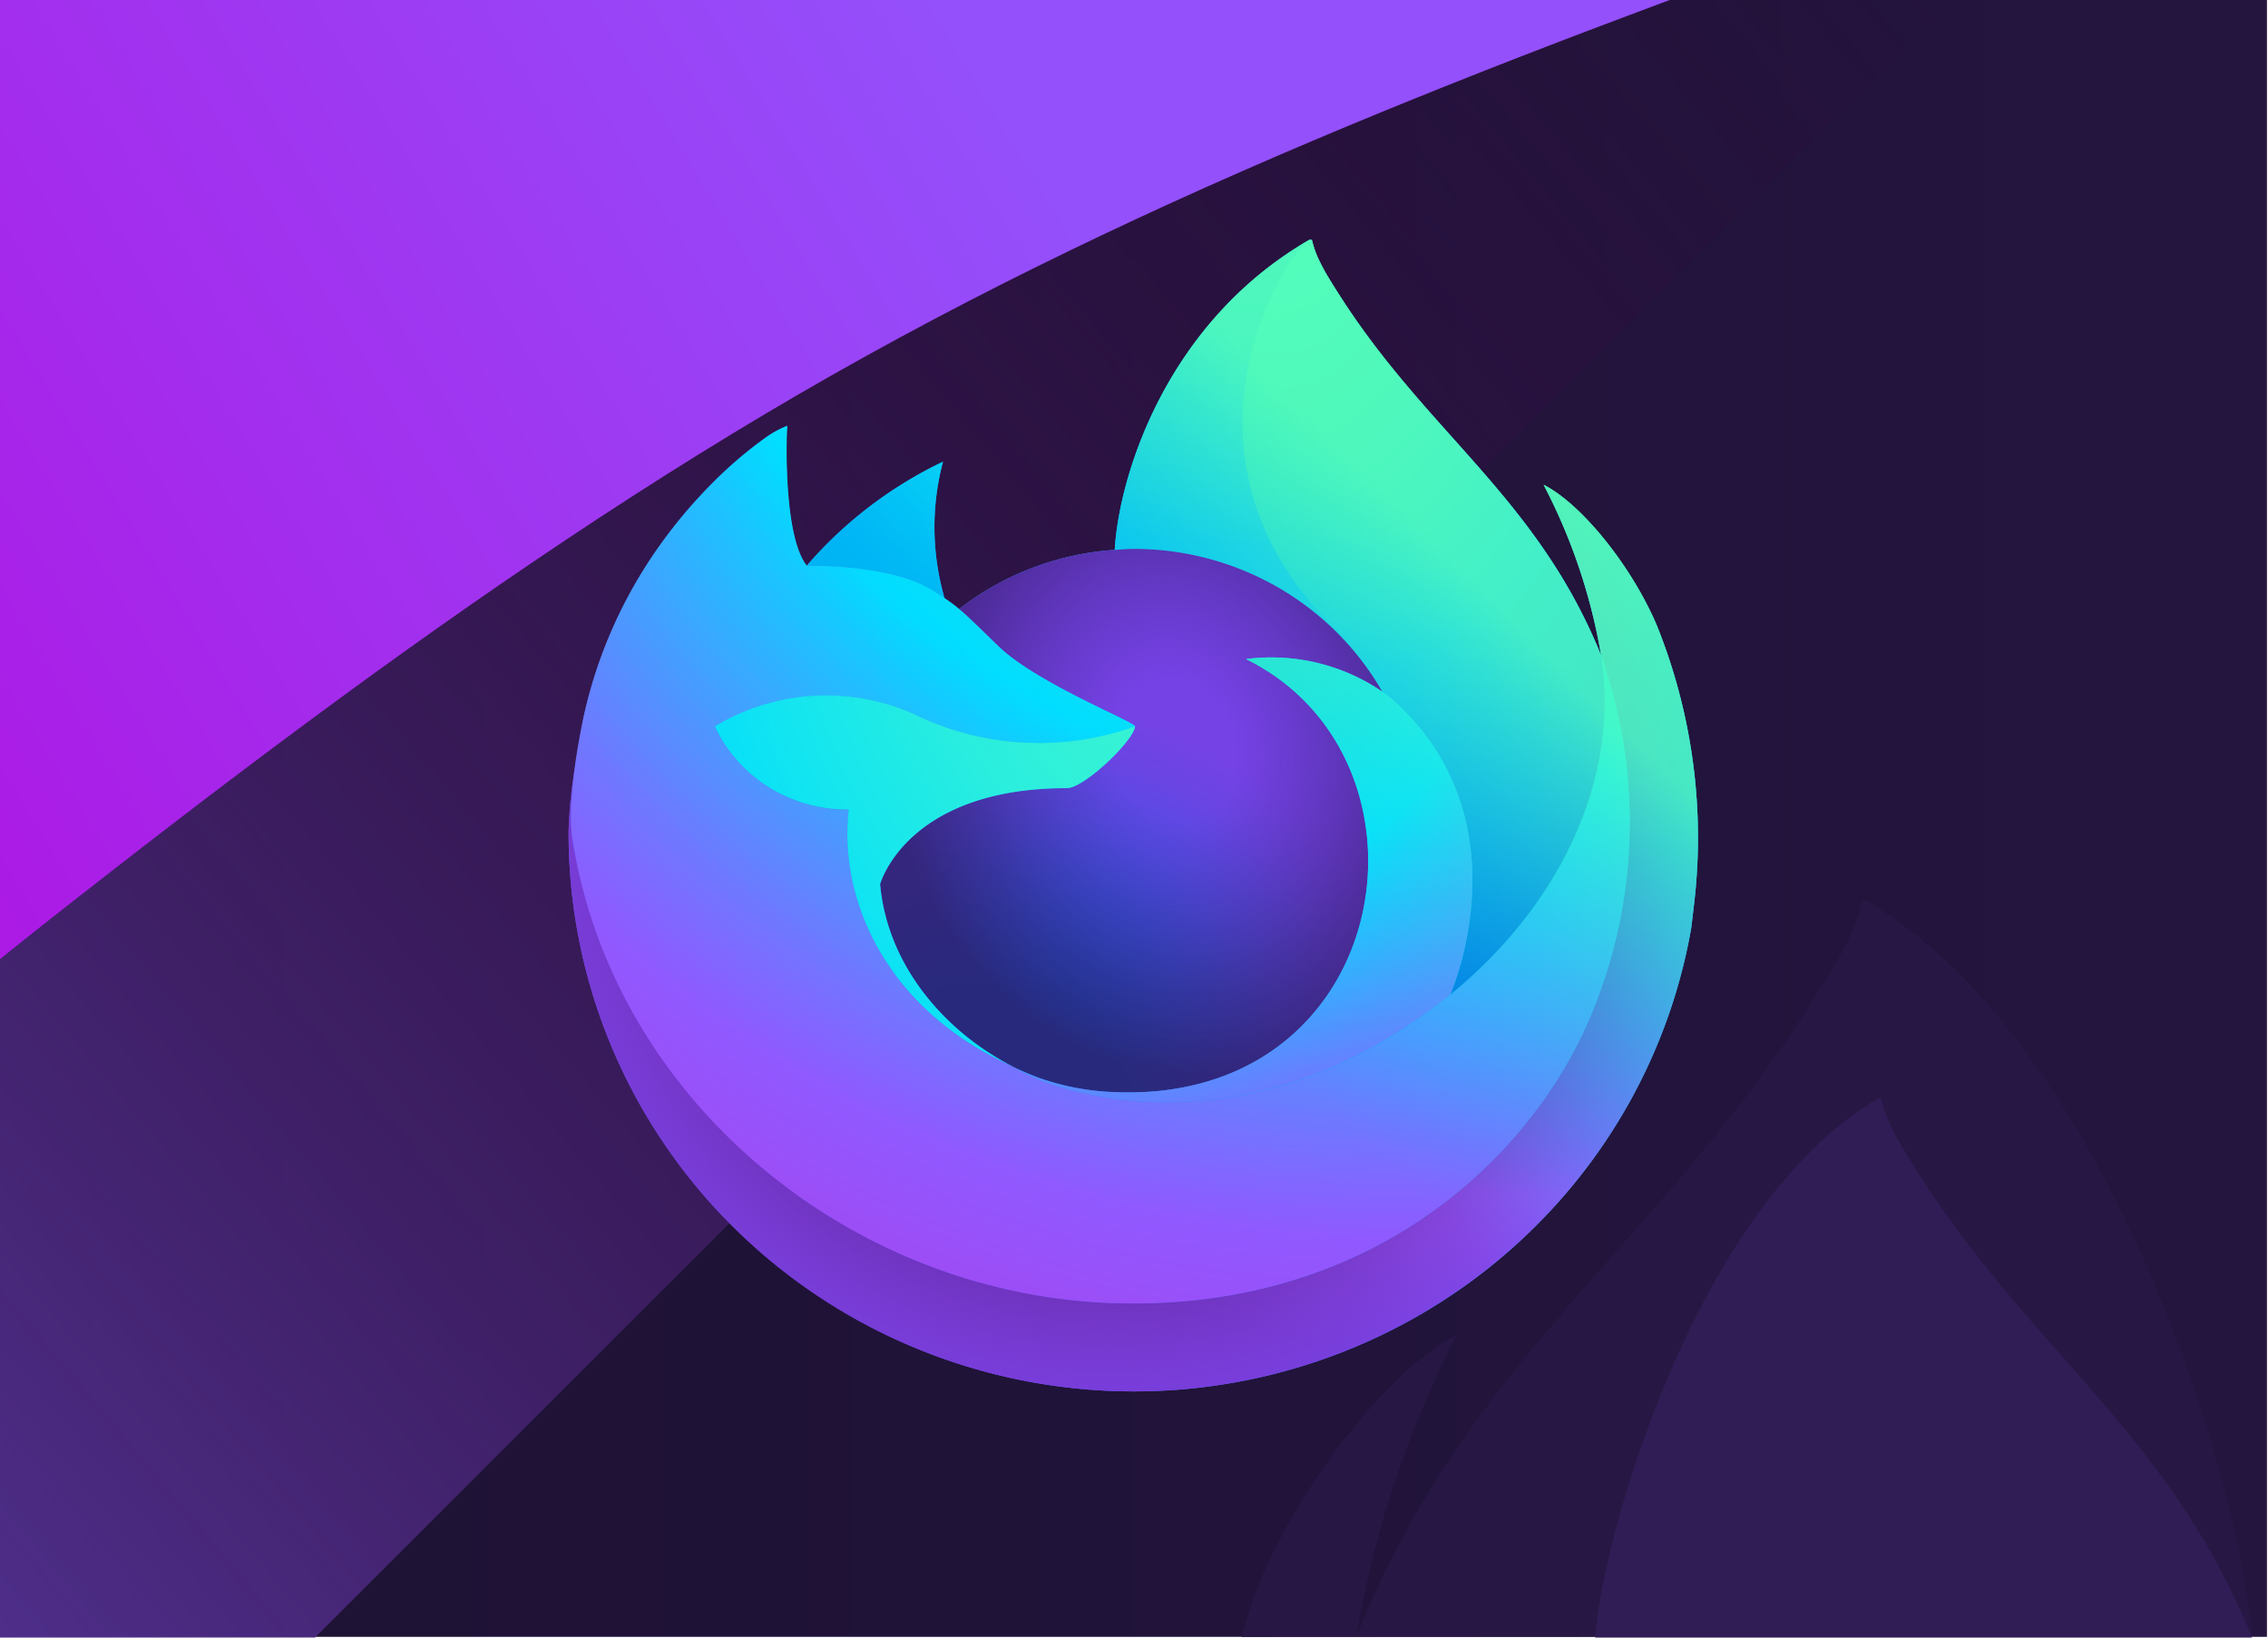 <?xml version="1.0" encoding="UTF-8" standalone="no"?>
<svg
   xmlns:dc="http://purl.org/dc/elements/1.1/"
   xmlns:cc="http://creativecommons.org/ns#"
   xmlns:rdf="http://www.w3.org/1999/02/22-rdf-syntax-ns#"
   xmlns:svg="http://www.w3.org/2000/svg"
   xmlns="http://www.w3.org/2000/svg"
   xmlns:xlink="http://www.w3.org/1999/xlink"
   xmlns:sodipodi="http://sodipodi.sourceforge.net/DTD/sodipodi-0.dtd"
   xmlns:inkscape="http://www.inkscape.org/namespaces/inkscape"
   sodipodi:docname="firefox-latest.svg"
   inkscape:version="0.92.4 (5da689c313, 2019-01-14)"
   width="324px"
   height="234px"
   viewBox="0 0 324 234"
   version="1.1"
   id="SVGRoot">
  <defs
     id="defs10">
    <linearGradient
       inkscape:collect="always"
       id="linearGradient1261">
      <stop
         style="stop-color:#1d1133;stop-opacity:1;"
         offset="0"
         id="stop1257" />
      <stop
         style="stop-color:#24153f;stop-opacity:1"
         offset="1"
         id="stop1259" />
    </linearGradient>
    <linearGradient
       inkscape:collect="always"
       id="linearGradient1208">
      <stop
         style="stop-color:#4e2e89;stop-opacity:1"
         offset="0"
         id="stop1204" />
      <stop
         style="stop-color:#330032;stop-opacity:0;"
         offset="1"
         id="stop1206" />
    </linearGradient>
    <inkscape:path-effect
       effect="bspline"
       id="path-effect1184"
       is_visible="true"
       weight="33.333"
       steps="2"
       helper_size="0"
       apply_no_weight="true"
       apply_with_weight="true"
       only_selected="false" />
    <linearGradient
       inkscape:collect="always"
       id="linearGradient1166">
      <stop
         style="stop-color:#ad17e4;stop-opacity:1"
         offset="0"
         id="stop1162" />
      <stop
         style="stop-color:#9450fb;stop-opacity:1"
         offset="1"
         id="stop1164" />
    </linearGradient>
    <radialGradient
       gradientUnits="userSpaceOnUse"
       gradientTransform="translate(7978.7,8523.996)"
       r="80.686"
       cy="-8503.861"
       cx="-7918.923"
       id="radialGradient1158">
      <stop
         id="stop1150"
         stop-color="#fff44f"
         offset=".094"
         style="stop-color:#a09600;stop-opacity:1" />
      <stop
         id="stop1152"
         stop-color="#ffe141"
         offset=".231" />
      <stop
         id="stop1154"
         stop-color="#ffaf1e"
         offset=".509" />
      <stop
         id="stop1156"
         stop-color="#ff980e"
         offset=".626" />
    </radialGradient>
    <radialGradient
       gradientUnits="userSpaceOnUse"
       gradientTransform="translate(7978.7,8523.996)"
       r="38.471"
       cy="-8460.984"
       cx="-7945.648"
       id="radialGradient1148">
      <stop
         id="stop1146"
         stop-color="#c139e6"
         offset="1"
         style="stop-opacity:0;stop-color:#5ab500" />
    </radialGradient>
    <inkscape:path-effect
       effect="bspline"
       id="path-effect1078"
       is_visible="true"
       weight="33.333"
       steps="2"
       helper_size="0"
       apply_no_weight="true"
       apply_with_weight="true"
       only_selected="false" />
    <inkscape:path-effect
       effect="bspline"
       id="path-effect1074"
       is_visible="true"
       weight="33.333"
       steps="2"
       helper_size="0"
       apply_no_weight="true"
       apply_with_weight="true"
       only_selected="false" />
    <inkscape:path-effect
       effect="bspline"
       id="path-effect1075"
       is_visible="true"
       weight="33.333"
       steps="2"
       helper_size="0"
       apply_no_weight="true"
       apply_with_weight="true"
       only_selected="false" />
    <linearGradient
       id="linearGradient991"
       inkscape:collect="always">
      <stop
         id="stop987"
         offset="0"
         style="stop-color:#71afd3;stop-opacity:1" />
      <stop
         id="stop989"
         offset="1"
         style="stop-color:#2c7dbd;stop-opacity:1" />
    </linearGradient>
    <radialGradient
       inkscape:collect="always"
       xlink:href="#linearGradient991"
       id="radialGradient985"
       cx="-178.416"
       cy="529.352"
       fx="-178.416"
       fy="529.352"
       r="90.403"
       gradientTransform="matrix(0.606,-0.116,0.123,0.641,-1.048,-152.248)"
       gradientUnits="userSpaceOnUse" />
    <linearGradient
       id="a"
       x1="70.786"
       y1="12.393"
       x2="6.447"
       y2="74.468"
       gradientUnits="userSpaceOnUse"
       gradientTransform="translate(3.7,-0.004)">
      <stop
         offset=".048"
         stop-color="#fff44f"
         id="stop834" />
      <stop
         offset=".111"
         stop-color="#ffe847"
         id="stop836" />
      <stop
         offset=".225"
         stop-color="#ffc830"
         id="stop838" />
      <stop
         offset=".368"
         stop-color="#ff980e"
         id="stop840" />
      <stop
         offset=".401"
         stop-color="#ff8b16"
         id="stop842" />
      <stop
         offset=".462"
         stop-color="#ff672a"
         id="stop844" />
      <stop
         offset=".534"
         stop-color="#ff3647"
         id="stop846" />
      <stop
         offset=".705"
         stop-color="#e31587"
         id="stop848" />
    </linearGradient>
    <radialGradient
       id="b"
       cx="-7907.187"
       cy="-8515.121"
       r="80.797"
       gradientTransform="translate(7978.7,8523.996)"
       gradientUnits="userSpaceOnUse">
      <stop
         offset=".129"
         stop-color="#ffbd4f"
         id="stop851" />
      <stop
         offset=".186"
         stop-color="#ffac31"
         id="stop853" />
      <stop
         offset=".247"
         stop-color="#ff9d17"
         id="stop855" />
      <stop
         offset=".283"
         stop-color="#ff980e"
         id="stop857" />
      <stop
         offset=".403"
         stop-color="#ff563b"
         id="stop859" />
      <stop
         offset=".467"
         stop-color="#ff3750"
         id="stop861" />
      <stop
         offset=".71"
         stop-color="#f5156c"
         id="stop863" />
      <stop
         offset=".782"
         stop-color="#eb0878"
         id="stop865" />
      <stop
         offset=".86"
         stop-color="#e50080"
         id="stop867" />
    </radialGradient>
    <radialGradient
       id="c"
       cx="-7936.711"
       cy="-8482.089"
       r="80.797"
       gradientTransform="translate(7978.7,8523.996)"
       gradientUnits="userSpaceOnUse">
      <stop
         offset=".3"
         stop-color="#960e18"
         id="stop870" />
      <stop
         offset=".351"
         stop-color="#b11927"
         stop-opacity=".74"
         id="stop872" />
      <stop
         offset=".435"
         stop-color="#db293d"
         stop-opacity=".343"
         id="stop874" />
      <stop
         offset=".497"
         stop-color="#f5334b"
         stop-opacity=".094"
         id="stop876" />
      <stop
         offset=".53"
         stop-color="#ff3750"
         stop-opacity="0"
         id="stop878" />
    </radialGradient>
    <radialGradient
       id="d"
       cx="-7926.97"
       cy="-8533.457"
       r="58.534"
       gradientTransform="translate(7978.7,8523.996)"
       gradientUnits="userSpaceOnUse">
      <stop
         offset=".132"
         stop-color="#fff44f"
         id="stop881" />
      <stop
         offset=".252"
         stop-color="#ffdc3e"
         id="stop883" />
      <stop
         offset=".506"
         stop-color="#ff9d12"
         id="stop885" />
      <stop
         offset=".526"
         stop-color="#ff980e"
         id="stop887" />
    </radialGradient>
    <radialGradient
       id="e"
       cx="-7945.648"
       cy="-8460.984"
       r="38.471"
       gradientTransform="translate(7978.7,8523.996)"
       gradientUnits="userSpaceOnUse">
      <stop
         offset=".353"
         stop-color="#3a8ee6"
         id="stop890" />
      <stop
         offset=".472"
         stop-color="#5c79f0"
         id="stop892" />
      <stop
         offset=".669"
         stop-color="#9059ff"
         id="stop894" />
      <stop
         offset="1"
         stop-color="#c139e6"
         id="stop896" />
    </radialGradient>
    <radialGradient
       id="f"
       cx="-7935.62"
       cy="-8491.546"
       r="20.397"
       gradientTransform="matrix(0.972,-0.235,0.275,1.138,10095.002,7833.794)"
       gradientUnits="userSpaceOnUse">
      <stop
         offset=".206"
         stop-color="#9059ff"
         stop-opacity="0"
         id="stop899" />
      <stop
         offset=".278"
         stop-color="#8c4ff3"
         stop-opacity=".064"
         id="stop901" />
      <stop
         offset=".747"
         stop-color="#7716a8"
         stop-opacity=".45"
         id="stop903" />
      <stop
         offset=".975"
         stop-color="#6e008b"
         stop-opacity=".6"
         id="stop905" />
    </radialGradient>
    <radialGradient
       id="g"
       cx="-7937.731"
       cy="-8518.427"
       r="27.676"
       gradientTransform="translate(7978.7,8523.996)"
       gradientUnits="userSpaceOnUse">
      <stop
         offset="0"
         stop-color="#ffe226"
         id="stop908" />
      <stop
         offset=".121"
         stop-color="#ffdb27"
         id="stop910" />
      <stop
         offset=".295"
         stop-color="#ffc82a"
         id="stop912" />
      <stop
         offset=".502"
         stop-color="#ffa930"
         id="stop914" />
      <stop
         offset=".732"
         stop-color="#ff7e37"
         id="stop916" />
      <stop
         offset=".792"
         stop-color="#ff7139"
         id="stop918" />
    </radialGradient>
    <radialGradient
       id="h"
       cx="-7915.977"
       cy="-8535.981"
       r="118.081"
       gradientTransform="translate(7978.7,8523.996)"
       gradientUnits="userSpaceOnUse">
      <stop
         offset=".113"
         stop-color="#fff44f"
         id="stop921" />
      <stop
         offset=".456"
         stop-color="#ff980e"
         id="stop923" />
      <stop
         offset=".622"
         stop-color="#ff5634"
         id="stop925" />
      <stop
         offset=".716"
         stop-color="#ff3647"
         id="stop927" />
      <stop
         offset=".904"
         stop-color="#e31587"
         id="stop929" />
    </radialGradient>
    <radialGradient
       id="i"
       cx="-7927.165"
       cy="-8522.859"
       r="86.499"
       gradientTransform="matrix(0.105,0.995,-0.653,0.069,-4680.304,8470.187)"
       gradientUnits="userSpaceOnUse">
      <stop
         offset="0"
         stop-color="#fff44f"
         id="stop932" />
      <stop
         offset=".06"
         stop-color="#ffe847"
         id="stop934" />
      <stop
         offset=".168"
         stop-color="#ffc830"
         id="stop936" />
      <stop
         offset=".304"
         stop-color="#ff980e"
         id="stop938" />
      <stop
         offset=".356"
         stop-color="#ff8b16"
         id="stop940" />
      <stop
         offset=".455"
         stop-color="#ff672a"
         id="stop942" />
      <stop
         offset=".57"
         stop-color="#ff3647"
         id="stop944" />
      <stop
         offset=".737"
         stop-color="#e31587"
         id="stop946" />
    </radialGradient>
    <radialGradient
       id="j"
       cx="-7938.383"
       cy="-8508.176"
       r="73.72"
       gradientTransform="translate(7978.7,8523.996)"
       gradientUnits="userSpaceOnUse">
      <stop
         offset=".137"
         stop-color="#fff44f"
         id="stop949" />
      <stop
         offset=".48"
         stop-color="#ff980e"
         id="stop951" />
      <stop
         offset=".592"
         stop-color="#ff5634"
         id="stop953" />
      <stop
         offset=".655"
         stop-color="#ff3647"
         id="stop955" />
      <stop
         offset=".904"
         stop-color="#e31587"
         id="stop957" />
    </radialGradient>
    <radialGradient
       id="k"
       cx="-7918.923"
       cy="-8503.861"
       r="80.686"
       gradientTransform="translate(7978.7,8523.996)"
       gradientUnits="userSpaceOnUse">
      <stop
         offset=".094"
         stop-color="#fff44f"
         id="stop960" />
      <stop
         offset=".231"
         stop-color="#ffe141"
         id="stop962" />
      <stop
         offset=".509"
         stop-color="#ffaf1e"
         id="stop964" />
      <stop
         offset=".626"
         stop-color="#ff980e"
         id="stop966" />
    </radialGradient>
    <linearGradient
       id="l"
       x1="70.013"
       y1="12.061"
       x2="15.267"
       y2="66.806"
       gradientUnits="userSpaceOnUse"
       gradientTransform="translate(3.7,-0.004)">
      <stop
         offset=".167"
         stop-color="#fff44f"
         stop-opacity=".8"
         id="stop969" />
      <stop
         offset=".266"
         stop-color="#fff44f"
         stop-opacity=".634"
         id="stop971" />
      <stop
         offset=".489"
         stop-color="#fff44f"
         stop-opacity=".217"
         id="stop973" />
      <stop
         offset=".6"
         stop-color="#fff44f"
         stop-opacity="0"
         id="stop975" />
    </linearGradient>
    <linearGradient
       inkscape:collect="always"
       xlink:href="#linearGradient1166"
       id="linearGradient1168"
       x1="-12.471"
       y1="62.41"
       x2="89.487"
       y2="0.269"
       gradientUnits="userSpaceOnUse" />
    <linearGradient
       inkscape:collect="always"
       xlink:href="#linearGradient1208"
       id="linearGradient1210"
       x1="2e-06"
       y1="133.722"
       x2="172.222"
       y2="-10.722"
       gradientUnits="userSpaceOnUse" />
    <linearGradient
       inkscape:collect="always"
       xlink:href="#linearGradient1261"
       id="linearGradient1263"
       x1="0"
       y1="117"
       x2="324"
       y2="117"
       gradientUnits="userSpaceOnUse" />
    <linearGradient
       id="a-2"
       gradientUnits="userSpaceOnUse"
       x1="74.803"
       x2="7.742"
       y1="20.543"
       y2="62.786">
      <stop
         offset="0"
         stop-color="#3fe1b0"
         id="stop2" />
      <stop
         offset=".406"
         stop-color="#00b3f4"
         id="stop4" />
      <stop
         offset=".421"
         stop-color="#03b0f4"
         id="stop6" />
      <stop
         offset=".818"
         stop-color="#5561e9"
         id="stop8" />
      <stop
         offset="1"
         stop-color="#7542e5"
         id="stop10" />
    </linearGradient>
    <radialGradient
       id="b-9"
       cx="67.813"
       cy="8.879"
       gradientUnits="userSpaceOnUse"
       r="80.797">
      <stop
         offset=".108"
         stop-color="#3fe1b0"
         id="stop13" />
      <stop
         offset=".122"
         stop-color="#3bdcb3"
         id="stop15" />
      <stop
         offset=".254"
         stop-color="#1bb3d3"
         id="stop17" />
      <stop
         offset=".358"
         stop-color="#0799e6"
         id="stop19" />
      <stop
         offset=".42"
         stop-color="#0090ed"
         id="stop21" />
      <stop
         offset=".487"
         stop-color="#2482f1"
         id="stop23" />
      <stop
         offset=".64"
         stop-color="#7165fb"
         id="stop25" />
      <stop
         offset=".71"
         stop-color="#9059ff"
         id="stop27" />
      <stop
         offset=".795"
         stop-color="#7d49ed"
         id="stop29" />
      <stop
         offset=".86"
         stop-color="#7542e5"
         id="stop31" />
    </radialGradient>
    <radialGradient
       id="c-3"
       cx="38.289"
       cy="41.911"
       gradientUnits="userSpaceOnUse"
       r="80.797">
      <stop
         offset=".3"
         stop-color="#45278d"
         id="stop34" />
      <stop
         offset=".341"
         stop-color="#562896"
         stop-opacity=".787"
         id="stop36" />
      <stop
         offset=".43"
         stop-color="#782aa9"
         stop-opacity=".364"
         id="stop38" />
      <stop
         offset=".495"
         stop-color="#8d2bb5"
         stop-opacity=".1"
         id="stop40" />
      <stop
         offset=".53"
         stop-color="#952bb9"
         stop-opacity="0"
         id="stop42" />
    </radialGradient>
    <radialGradient
       id="d-1"
       cx="48.03"
       cy="-9.457"
       gradientUnits="userSpaceOnUse"
       r="58.534">
      <stop
         offset=".132"
         stop-color="#3fe1b0"
         id="stop45" />
      <stop
         offset=".289"
         stop-color="#28d0c8"
         id="stop47" />
      <stop
         offset=".526"
         stop-color="#00b3f4"
         id="stop49" />
    </radialGradient>
    <radialGradient
       id="e-9"
       cx="29.352"
       cy="63.016"
       gradientUnits="userSpaceOnUse"
       r="38.471">
      <stop
         offset=".287"
         stop-color="#0060df"
         id="stop52" />
      <stop
         offset=".417"
         stop-color="#2357e1"
         id="stop54" />
      <stop
         offset=".604"
         stop-color="#4f4ce3"
         id="stop56" />
      <stop
         offset=".748"
         stop-color="#6b45e4"
         id="stop58" />
      <stop
         offset=".833"
         stop-color="#7542e5"
         id="stop60" />
    </radialGradient>
    <radialGradient
       id="f-4"
       cx="-7935.62"
       cy="-8491.546"
       gradientTransform="matrix(0.972,-0.235,0.275,1.138,10091.302,7833.798)"
       gradientUnits="userSpaceOnUse"
       r="20.397">
      <stop
         offset=".206"
         stop-color="#45278d"
         stop-opacity="0"
         id="stop63" />
      <stop
         offset=".251"
         stop-color="#44268a"
         stop-opacity=".055"
         id="stop65" />
      <stop
         offset=".725"
         stop-color="#371f6f"
         stop-opacity=".591"
         id="stop67" />
      <stop
         offset=".956"
         stop-color="#321c64"
         stop-opacity=".8"
         id="stop69" />
    </radialGradient>
    <radialGradient
       id="g-7"
       cx="31.355"
       cy="57.478"
       gradientUnits="userSpaceOnUse"
       r="0.626">
      <stop
         offset=".353"
         stop-color="#3a8ee6"
         id="stop72" />
      <stop
         offset=".472"
         stop-color="#5c79f0"
         id="stop74" />
      <stop
         offset=".669"
         stop-color="#9059ff"
         id="stop76" />
      <stop
         offset="1"
         stop-color="#c139e6"
         id="stop78" />
    </radialGradient>
    <radialGradient
       id="h-8"
       cx="-7943.48"
       cy="-8466.749"
       gradientTransform="matrix(0.972,-0.235,0.275,1.138,10084.252,7828.516)"
       gradientUnits="userSpaceOnUse"
       r="0.224">
      <stop
         offset=".206"
         stop-color="#9059ff"
         stop-opacity="0"
         id="stop81" />
      <stop
         offset=".278"
         stop-color="#8c4ff3"
         stop-opacity=".064"
         id="stop83" />
      <stop
         offset=".747"
         stop-color="#7716a8"
         stop-opacity=".45"
         id="stop85" />
      <stop
         offset=".975"
         stop-color="#6e008b"
         stop-opacity=".6"
         id="stop87" />
    </radialGradient>
    <radialGradient
       id="i-4"
       cx="37.269"
       cy="5.573"
       gradientUnits="userSpaceOnUse"
       r="27.676">
      <stop
         offset="0"
         stop-color="#0df"
         id="stop90" />
      <stop
         offset=".235"
         stop-color="#00d6fd"
         id="stop92" />
      <stop
         offset=".572"
         stop-color="#00c3f8"
         id="stop94" />
      <stop
         offset=".792"
         stop-color="#00b3f4"
         id="stop96" />
    </radialGradient>
    <radialGradient
       id="j-5"
       cx="59.023"
       cy="-11.981"
       gradientUnits="userSpaceOnUse"
       r="118.081">
      <stop
         offset=".126"
         stop-color="#3fe1b0"
         id="stop99" />
      <stop
         offset=".429"
         stop-color="#0df"
         id="stop101" />
      <stop
         offset=".479"
         stop-color="#1ec1ff"
         id="stop103" />
      <stop
         offset=".624"
         stop-color="#7077ff"
         id="stop105" />
      <stop
         offset=".69"
         stop-color="#9059ff"
         id="stop107" />
      <stop
         offset=".904"
         stop-color="#b833e1"
         id="stop109" />
    </radialGradient>
    <radialGradient
       id="k-0"
       cx="-7927.165"
       cy="-8522.859"
       gradientTransform="matrix(0.105,0.995,-0.653,0.069,-4684.004,8470.191)"
       gradientUnits="userSpaceOnUse"
       r="86.499">
      <stop
         offset="0"
         stop-color="#54ffbd"
         id="stop112" />
      <stop
         offset=".095"
         stop-color="#4cf3b8"
         id="stop114" />
      <stop
         offset=".197"
         stop-color="#3fe1b0"
         id="stop116" />
      <stop
         offset=".257"
         stop-color="#33d8bd"
         id="stop118" />
      <stop
         offset=".369"
         stop-color="#12c0e1"
         id="stop120" />
      <stop
         offset=".423"
         stop-color="#00b3f4"
         id="stop122" />
      <stop
         offset=".737"
         stop-color="#0060df"
         id="stop124" />
    </radialGradient>
    <radialGradient
       id="l-3"
       cx="36.617"
       cy="15.824"
       gradientUnits="userSpaceOnUse"
       r="73.72">
      <stop
         offset=".137"
         stop-color="#3fe1b0"
         id="stop127" />
      <stop
         offset=".435"
         stop-color="#0df"
         id="stop129" />
      <stop
         offset=".484"
         stop-color="#1ec1ff"
         id="stop131" />
      <stop
         offset=".622"
         stop-color="#7077ff"
         id="stop133" />
      <stop
         offset=".685"
         stop-color="#9059ff"
         id="stop135" />
    </radialGradient>
    <radialGradient
       id="m"
       cx="56.077"
       cy="20.139"
       gradientUnits="userSpaceOnUse"
       r="80.686">
      <stop
         offset=".094"
         stop-color="#54ffbd"
         id="stop138" />
      <stop
         offset=".242"
         stop-color="#41f7cc"
         id="stop140" />
      <stop
         offset=".543"
         stop-color="#0fe3f3"
         id="stop142" />
      <stop
         offset=".626"
         stop-color="#0df"
         id="stop144" />
    </radialGradient>
    <linearGradient
       id="n"
       gradientUnits="userSpaceOnUse"
       x1="70.013"
       x2="15.267"
       y1="12.061"
       y2="66.806">
      <stop
         offset=".167"
         stop-color="#54ffbd"
         stop-opacity=".8"
         id="stop147" />
      <stop
         offset=".236"
         stop-color="#43f8ca"
         stop-opacity=".639"
         id="stop149" />
      <stop
         offset=".361"
         stop-color="#27ede1"
         stop-opacity=".368"
         id="stop151" />
      <stop
         offset=".466"
         stop-color="#12e4f1"
         stop-opacity=".169"
         id="stop153" />
      <stop
         offset=".545"
         stop-color="#05dffb"
         stop-opacity=".046"
         id="stop155" />
      <stop
         offset=".589"
         stop-color="#0df"
         stop-opacity="0"
         id="stop157" />
    </linearGradient>
  </defs>
  <sodipodi:namedview
     inkscape:pagecheckerboard="true"
     inkscape:window-maximized="1"
     inkscape:window-y="0"
     inkscape:window-x="0"
     inkscape:window-height="1040"
     inkscape:window-width="1920"
     showgrid="false"
     inkscape:document-rotation="0"
     inkscape:current-layer="layer1"
     inkscape:document-units="px"
     inkscape:cy="159.87981"
     inkscape:cx="244.7501"
     inkscape:zoom="1.979899"
     inkscape:pageshadow="2"
     inkscape:pageopacity="0.0"
     borderopacity="1.0"
     bordercolor="#666666"
     pagecolor="#ffffff"
     id="base"
     inkscape:snap-global="true"
     inkscape:snap-bbox="true"
     inkscape:bbox-nodes="true"
     inkscape:bbox-paths="true"
     inkscape:snap-bbox-edge-midpoints="true"
     inkscape:snap-bbox-midpoints="true"
     inkscape:object-paths="true"
     inkscape:snap-intersection-paths="true"
     inkscape:snap-smooth-nodes="true"
     inkscape:snap-midpoints="true">
    <sodipodi:guide
       id="guide137"
       orientation="163.8,0"
       position="243.9,198.9"
       inkscape:locked="false" />
    <sodipodi:guide
       id="guide139"
       orientation="0,-101.492"
       position="243.9,35.1"
       inkscape:locked="false" />
    <sodipodi:guide
       id="guide141"
       orientation="0,-62.308"
       position="142.408,35.1"
       inkscape:locked="false" />
    <sodipodi:guide
       id="guide143"
       orientation="-163.8,0"
       position="80.1,35.1"
       inkscape:locked="false" />
    <sodipodi:guide
       id="guide145"
       orientation="0,62.308"
       position="80.1,198.9"
       inkscape:locked="false" />
    <sodipodi:guide
       id="guide147"
       orientation="0,101.492"
       position="142.408,198.9"
       inkscape:locked="false" />
    <sodipodi:guide
       position="-8.1802135e-15,234"
       orientation="234,0"
       id="guide1053"
       inkscape:locked="false" />
    <sodipodi:guide
       position="-8.1802135e-15,-7.9863281e-06"
       orientation="0,324"
       id="guide1055"
       inkscape:locked="false" />
    <sodipodi:guide
       position="324,-7.9863281e-06"
       orientation="-234,0"
       id="guide1057"
       inkscape:locked="false" />
    <sodipodi:guide
       position="324,234"
       orientation="0,-324"
       id="guide1059"
       inkscape:locked="false" />
  </sodipodi:namedview>
  <g
     id="layer1"
     inkscape:groupmode="layer"
     inkscape:label="Capa 1">
    <g
       transform="matrix(1.62,0,0,1.62,-3.24e-6,17.37)"
       id="g55">
      <path
         style="opacity:1;fill:url(#linearGradient1263);fill-opacity:1;fill-rule:evenodd;stroke:none;stroke-width:4.972;stroke-miterlimit:4;stroke-dasharray:none;stroke-opacity:0.078;paint-order:markers fill stroke"
         d="M 0 0 L 0 201.775 L 0 234 L 324 234 L 324 41.334 L 324 0 L 0 0 z "
         transform="matrix(0.617,0,0,0.617,2e-6,-10.722)"
         id="rect1049" />
      <path
         style="opacity:1;fill:url(#linearGradient1210);fill-opacity:1;fill-rule:evenodd;stroke:none;stroke-width:3.069;stroke-miterlimit:4;stroke-dasharray:none;stroke-opacity:0.078;paint-order:markers fill stroke"
         d="M 172.222,-10.722 H 2e-6 V 113.831 133.722 H 27.778 Z"
         id="path1187"
         inkscape:connector-curvature="0" />
      <path
         inkscape:connector-curvature="0"
         style="opacity:1;fill:url(#linearGradient1168);fill-opacity:1;fill-rule:evenodd;stroke:none;stroke-width:3.069;stroke-miterlimit:4;stroke-dasharray:none;stroke-opacity:0.078;paint-order:markers fill stroke"
         d="M 147.248,-10.722 H 2e-6 v 84.592 c 1.557,-1.233 3.107,-2.489 4.667,-3.715 7.462,-5.863 14.953,-11.634 22.502,-17.221 3.774,-2.793 7.563,-5.541 11.37,-8.231 3.807,-2.69 7.632,-5.322 11.479,-7.886 3.847,-2.564 7.715,-5.058 11.609,-7.473 3.894,-2.414 7.812,-4.748 11.76,-6.99 3.948,-2.242 7.925,-4.393 11.927,-6.462 4.002,-2.07 8.03,-4.058 12.079,-5.979 4.049,-1.92 8.12,-3.771 12.209,-5.565 4.089,-1.794 8.195,-3.531 12.317,-5.222 8.243,-3.381 16.545,-6.578 24.875,-9.684 0.151,-0.056 0.303,-0.109 0.453,-0.165 z"
         id="path1081" />
    </g>
    <g
       id="g1047"
       transform="matrix(1.619,0,0,1.619,124.804,76.884)">
      <path
         sodipodi:nodetypes="cccccccccccccccc"
         inkscape:connector-curvature="0"
         id="path1237"
         d="m 87.615,32.023 c 21.919,12.834 33.307,53.082 33.992,64.966 -1.018,-0.07 -89.15,-10e-6 -89.15,-10e-6 0.51,-1.522 0.897,-3.077 1.49,-4.574 3.792,-9.123 11.485,-18.975 17.508,-22.088 -4.296,8.32 -7.277,17.254 -8.838,26.487 l -0.018,0.146 C 52.465,72.36 69.198,62.442 82.862,40.845 c 0.691,-1.092 1.381,-2.186 2.054,-3.341 0.385,-0.66 0.695,-1.254 0.963,-1.801 0.567,-1.098 1.004,-2.256 1.302,-3.455 -8.42e-4,-0.115 0.084,-0.211 0.197,-0.225 0.054,-0.015 0.111,-0.015 0.165,0 0.012,0 0.03,0.019 0.043,0.024 0.013,0.005 0.042,0.025 0.062,0.034 z"
         style="fill:#271744;fill-opacity:1;stroke-width:2.252" />
    </g>
    <path
       style="fill:#301d55;fill-opacity:1;stroke-width:2.675"
       d="m 268.275,156.974 c -26.042,15.248 -39.574,63.068 -40.387,77.187 1.071,-0.074 75.098,-0.014 93.85,0 v -0.079 c -11.725,-29.191 -31.59,-40.98 -47.817,-66.626 -0.821,-1.297 -1.641,-2.597 -2.441,-3.97 -0.457,-0.784 -0.826,-1.49 -1.144,-2.14 -0.673,-1.304 -1.193,-2.68 -1.547,-4.105 7.9e-4,-0.136 -0.099,-0.251 -0.234,-0.268 -0.064,-0.018 -0.132,-0.018 -0.196,0 -0.013,0 -0.035,0.023 -0.051,0.028 -0.016,0.006 -0.05,0.03 -0.074,0.041 z"
       id="path1223"
       inkscape:connector-curvature="0" />
    <g
       id="g1772"
       transform="matrix(0.09,0,0,0.088,440.459,229.288)">
      <g
         transform="matrix(23.155,0,0,23.385,-4021.522,-2216.34)"
         id="g1015">
        <path
           inkscape:connector-curvature="0"
           style="fill:url(#a-2)"
           d="m 75.916,26.831 c -1.684,-4.052 -5.1,-8.427 -7.775,-9.81 a 40.266,40.266 0 0 1 3.925,11.764 l 0.007,0.065 C 67.691,17.925 60.26,13.52 54.191,3.928 a 47.099,47.099 0 0 1 -0.913,-1.484 12.24,12.24 0 0 1 -0.427,-0.8 7.053,7.053 0 0 1 -0.578,-1.535 0.1,0.1 0 0 0 -0.088,-0.1 0.138,0.138 0 0 0 -0.073,0 c -0.005,0 -0.013,0.009 -0.019,0.011 -0.006,0.002 -0.019,0.011 -0.028,0.015 L 52.08,0.009 c -9.735,5.7 -13.038,16.252 -13.342,21.53 a 19.387,19.387 0 0 0 -10.666,4.111 11.587,11.587 0 0 0 -1,-0.758 17.968,17.968 0 0 1 -0.109,-9.473 28.705,28.705 0 0 0 -9.329,7.21 h -0.018 c -1.536,-1.947 -1.428,-8.367 -1.34,-9.708 a 6.928,6.928 0 0 0 -1.294,0.687 28.225,28.225 0 0 0 -3.788,3.245 33.845,33.845 0 0 0 -3.623,4.347 v 0.006 -0.007 a 32.733,32.733 0 0 0 -5.2,11.743 l -0.052,0.256 a 61.89,61.89 0 0 0 -0.381,2.42 c 0,0.029 -0.006,0.056 -0.009,0.085 A 36.937,36.937 0 0 0 1.3,41.046 v 0.2 A 38.759,38.759 0 0 0 78.254,47.8 c 0.065,-0.5 0.118,-0.995 0.176,-1.5 A 39.857,39.857 0 0 0 75.916,26.831 Z m -44.67,30.338 c 0.181,0.087 0.351,0.181 0.537,0.264 l 0.027,0.017 q -0.282,-0.135 -0.564,-0.281 z m 40.83,-28.31 v -0.037 l 0.007,0.041 z"
           id="path160" />
        <path
           inkscape:connector-curvature="0"
           style="fill:url(#b-9)"
           d="m 75.916,26.831 c -1.684,-4.052 -5.1,-8.427 -7.775,-9.81 a 40.266,40.266 0 0 1 3.925,11.764 v 0.037 l 0.007,0.041 A 35.1,35.1 0 0 1 70.867,55.021 C 66.425,64.552 55.673,74.321 38.843,73.846 20.658,73.331 4.643,59.837 1.649,42.163 c -0.545,-2.787 0,-4.2 0.274,-6.465 A 28.876,28.876 0 0 0 1.3,41.046 v 0.2 A 38.759,38.759 0 0 0 78.254,47.8 c 0.065,-0.5 0.118,-0.995 0.176,-1.5 A 39.857,39.857 0 0 0 75.916,26.831 Z"
           id="path162" />
        <path
           inkscape:connector-curvature="0"
           style="fill:url(#c-3)"
           d="m 75.916,26.831 c -1.684,-4.052 -5.1,-8.427 -7.775,-9.81 a 40.266,40.266 0 0 1 3.925,11.764 v 0.037 l 0.007,0.041 A 35.1,35.1 0 0 1 70.867,55.021 C 66.425,64.552 55.673,74.321 38.843,73.846 20.658,73.331 4.643,59.837 1.649,42.163 c -0.545,-2.787 0,-4.2 0.274,-6.465 A 28.876,28.876 0 0 0 1.3,41.046 v 0.2 A 38.759,38.759 0 0 0 78.254,47.8 c 0.065,-0.5 0.118,-0.995 0.176,-1.5 A 39.857,39.857 0 0 0 75.916,26.831 Z"
           id="path164" />
        <path
           inkscape:connector-curvature="0"
           style="fill:url(#d-1)"
           d="m 57.082,31.387 c 0.084,0.059 0.162,0.118 0.241,0.177 a 21.1,21.1 0 0 0 -3.6,-4.695 C 41.677,14.821 50.566,0.746 52.065,0.031 L 52.08,0.009 c -9.735,5.7 -13.038,16.252 -13.342,21.53 0.452,-0.031 0.9,-0.069 1.362,-0.069 a 19.56,19.56 0 0 1 16.982,9.917 z"
           id="path166" />
        <path
           inkscape:connector-curvature="0"
           style="fill:url(#e-9)"
           d="m 40.125,33.793 c -0.064,0.964 -3.47,4.289 -4.661,4.289 -11.021,0 -12.81,6.667 -12.81,6.667 0.488,5.614 4.4,10.238 9.129,12.684 0.216,0.112 0.435,0.213 0.654,0.312 q 0.569,0.252 1.138,0.466 a 17.235,17.235 0 0 0 5.043,0.973 c 19.317,0.906 23.059,-23.1 9.119,-30.066 A 13.38,13.38 0 0 1 57.082,31.387 19.56,19.56 0 0 0 40.1,21.47 c -0.46,0 -0.91,0.038 -1.362,0.069 A 19.387,19.387 0 0 0 28.072,25.65 c 0.591,0.5 1.258,1.168 2.663,2.553 2.63,2.591 9.375,5.275 9.39,5.59 z"
           id="path168" />
        <path
           inkscape:connector-curvature="0"
           style="fill:url(#f-4)"
           d="m 40.125,33.793 c -0.064,0.964 -3.47,4.289 -4.661,4.289 -11.021,0 -12.81,6.667 -12.81,6.667 0.488,5.614 4.4,10.238 9.129,12.684 0.216,0.112 0.435,0.213 0.654,0.312 q 0.569,0.252 1.138,0.466 a 17.235,17.235 0 0 0 5.043,0.973 c 19.317,0.906 23.059,-23.1 9.119,-30.066 A 13.38,13.38 0 0 1 57.082,31.387 19.56,19.56 0 0 0 40.1,21.47 c -0.46,0 -0.91,0.038 -1.362,0.069 A 19.387,19.387 0 0 0 28.072,25.65 c 0.591,0.5 1.258,1.168 2.663,2.553 2.63,2.591 9.375,5.275 9.39,5.59 z"
           id="path170" />
        <path
           inkscape:connector-curvature="0"
           style="fill:url(#g-7)"
           d="m 31.246,57.169 q 0.282,0.145 0.564,0.281 L 31.783,57.433 C 31.6,57.35 31.427,57.256 31.246,57.169 Z"
           id="path172" />
        <path
           inkscape:connector-curvature="0"
           style="fill:url(#h-8)"
           d="m 31.246,57.169 q 0.282,0.145 0.564,0.281 L 31.783,57.433 C 31.6,57.35 31.427,57.256 31.246,57.169 Z"
           id="path174" />
        <path
           inkscape:connector-curvature="0"
           style="fill:url(#i-4)"
           d="m 26.265,24.361 c 0.314,0.2 0.573,0.374 0.8,0.531 a 17.968,17.968 0 0 1 -0.109,-9.473 28.705,28.705 0 0 0 -9.329,7.21 c 0.189,-0.005 5.811,-0.106 8.638,1.732 z"
           id="path176" />
        <path
           inkscape:connector-curvature="0"
           style="fill:url(#j-5)"
           d="m 1.654,42.163 c 2.991,17.674 19.009,31.168 37.194,31.683 16.83,0.476 27.582,-9.294 32.024,-18.825 a 35.1,35.1 0 0 0 1.206,-26.158 v -0.037 c 0,-0.029 -0.006,-0.046 0,-0.037 l 0.007,0.065 c 1.375,8.977 -3.191,17.674 -10.329,23.555 l -0.022,0.05 c -13.908,11.327 -27.218,6.834 -29.912,5 Q 31.54,57.324 31.258,57.178 C 23.149,53.302 19.799,45.914 20.517,39.578 a 9.953,9.953 0 0 1 -9.181,-5.775 14.618,14.618 0 0 1 14.249,-0.572 19.3,19.3 0 0 0 14.552,0.572 c -0.015,-0.315 -6.76,-3 -9.39,-5.59 -1.405,-1.385 -2.072,-2.052 -2.663,-2.553 a 11.587,11.587 0 0 0 -1,-0.758 c -0.23,-0.157 -0.489,-0.327 -0.8,-0.531 -2.827,-1.838 -8.449,-1.737 -8.635,-1.732 h -0.018 c -1.536,-1.947 -1.428,-8.367 -1.34,-9.708 a 6.928,6.928 0 0 0 -1.294,0.687 28.225,28.225 0 0 0 -3.788,3.245 33.845,33.845 0 0 0 -3.638,4.337 v 0.006 -0.007 a 32.733,32.733 0 0 0 -5.2,11.743 c -0.019,0.079 -1.396,6.099 -0.717,9.221 z"
           id="path178" />
        <path
           inkscape:connector-curvature="0"
           style="fill:url(#k-0)"
           d="m 53.725,26.869 a 21.1,21.1 0 0 1 3.6,4.7 c 0.213,0.161 0.412,0.321 0.581,0.476 8.787,8.1 4.183,19.55 3.84,20.365 7.138,-5.881 11.7,-14.578 10.329,-23.555 C 67.691,17.925 60.26,13.52 54.191,3.928 a 47.099,47.099 0 0 1 -0.913,-1.484 12.24,12.24 0 0 1 -0.427,-0.8 7.053,7.053 0 0 1 -0.578,-1.535 0.1,0.1 0 0 0 -0.088,-0.1 0.138,0.138 0 0 0 -0.073,0 c -0.005,0 -0.013,0.009 -0.019,0.011 -0.006,0.002 -0.019,0.011 -0.028,0.015 -1.499,0.711 -10.388,14.786 1.66,26.834 z"
           id="path180" />
        <path
           inkscape:connector-curvature="0"
           style="fill:url(#l-3)"
           d="M 57.9,32.04 A 8.083,8.083 0 0 0 57.319,31.564 C 57.24,31.505 57.162,31.446 57.078,31.387 a 13.38,13.38 0 0 0 -9.345,-2.269 c 13.94,6.97 10.2,30.972 -9.119,30.066 a 17.235,17.235 0 0 1 -5.043,-0.973 q -0.569,-0.213 -1.138,-0.466 c -0.219,-0.1 -0.438,-0.2 -0.654,-0.312 l 0.027,0.017 c 2.694,1.839 16,6.332 29.912,-5 L 61.74,52.4 C 62.087,51.59 66.691,40.137 57.9,32.04 Z"
           id="path182" />
        <path
           inkscape:connector-curvature="0"
           style="fill:url(#m)"
           d="m 22.654,44.749 c 0,0 1.789,-6.667 12.81,-6.667 1.191,0 4.6,-3.325 4.661,-4.289 a 19.3,19.3 0 0 1 -14.552,-0.572 14.618,14.618 0 0 0 -14.249,0.572 9.953,9.953 0 0 0 9.181,5.775 c -0.718,6.337 2.632,13.725 10.741,17.6 0.181,0.087 0.351,0.181 0.537,0.264 -4.733,-2.445 -8.641,-7.069 -9.129,-12.683 z"
           id="path184" />
        <path
           inkscape:connector-curvature="0"
           style="fill:url(#n)"
           d="m 75.916,26.831 c -1.684,-4.052 -5.1,-8.427 -7.775,-9.81 a 40.266,40.266 0 0 1 3.925,11.764 l 0.007,0.065 C 67.691,17.925 60.26,13.52 54.191,3.928 a 47.099,47.099 0 0 1 -0.913,-1.484 12.24,12.24 0 0 1 -0.427,-0.8 7.053,7.053 0 0 1 -0.578,-1.535 0.1,0.1 0 0 0 -0.088,-0.1 0.138,0.138 0 0 0 -0.073,0 c -0.005,0 -0.013,0.009 -0.019,0.011 -0.006,0.002 -0.019,0.011 -0.028,0.015 L 52.08,0.009 c -9.735,5.7 -13.038,16.252 -13.342,21.53 0.452,-0.031 0.9,-0.069 1.362,-0.069 a 19.56,19.56 0 0 1 16.982,9.917 13.38,13.38 0 0 0 -9.345,-2.269 c 13.94,6.97 10.2,30.972 -9.119,30.066 a 17.235,17.235 0 0 1 -5.043,-0.973 q -0.569,-0.213 -1.138,-0.466 c -0.219,-0.1 -0.438,-0.2 -0.654,-0.312 l 0.027,0.017 q -0.282,-0.135 -0.564,-0.281 c 0.181,0.087 0.351,0.181 0.537,0.264 -4.733,-2.446 -8.641,-7.07 -9.129,-12.684 0,0 1.789,-6.667 12.81,-6.667 1.191,0 4.6,-3.325 4.661,-4.289 -0.015,-0.315 -6.76,-3 -9.39,-5.59 -1.405,-1.385 -2.072,-2.052 -2.663,-2.553 a 11.587,11.587 0 0 0 -1,-0.758 17.968,17.968 0 0 1 -0.109,-9.473 28.705,28.705 0 0 0 -9.329,7.21 h -0.018 c -1.536,-1.947 -1.428,-8.367 -1.34,-9.708 a 6.928,6.928 0 0 0 -1.294,0.687 28.225,28.225 0 0 0 -3.788,3.245 33.845,33.845 0 0 0 -3.623,4.347 v 0.006 -0.007 a 32.733,32.733 0 0 0 -5.2,11.743 l -0.052,0.256 c -0.073,0.341 -0.4,2.073 -0.447,2.445 A 45.094,45.094 0 0 0 1.3,41.046 v 0.2 A 38.759,38.759 0 0 0 78.254,47.8 c 0.065,-0.5 0.118,-0.995 0.176,-1.5 A 39.857,39.857 0 0 0 75.916,26.831 Z m -3.845,1.991 0.007,0.041 z"
           id="path186" />
      </g>
    </g>
  </g>
</svg>
